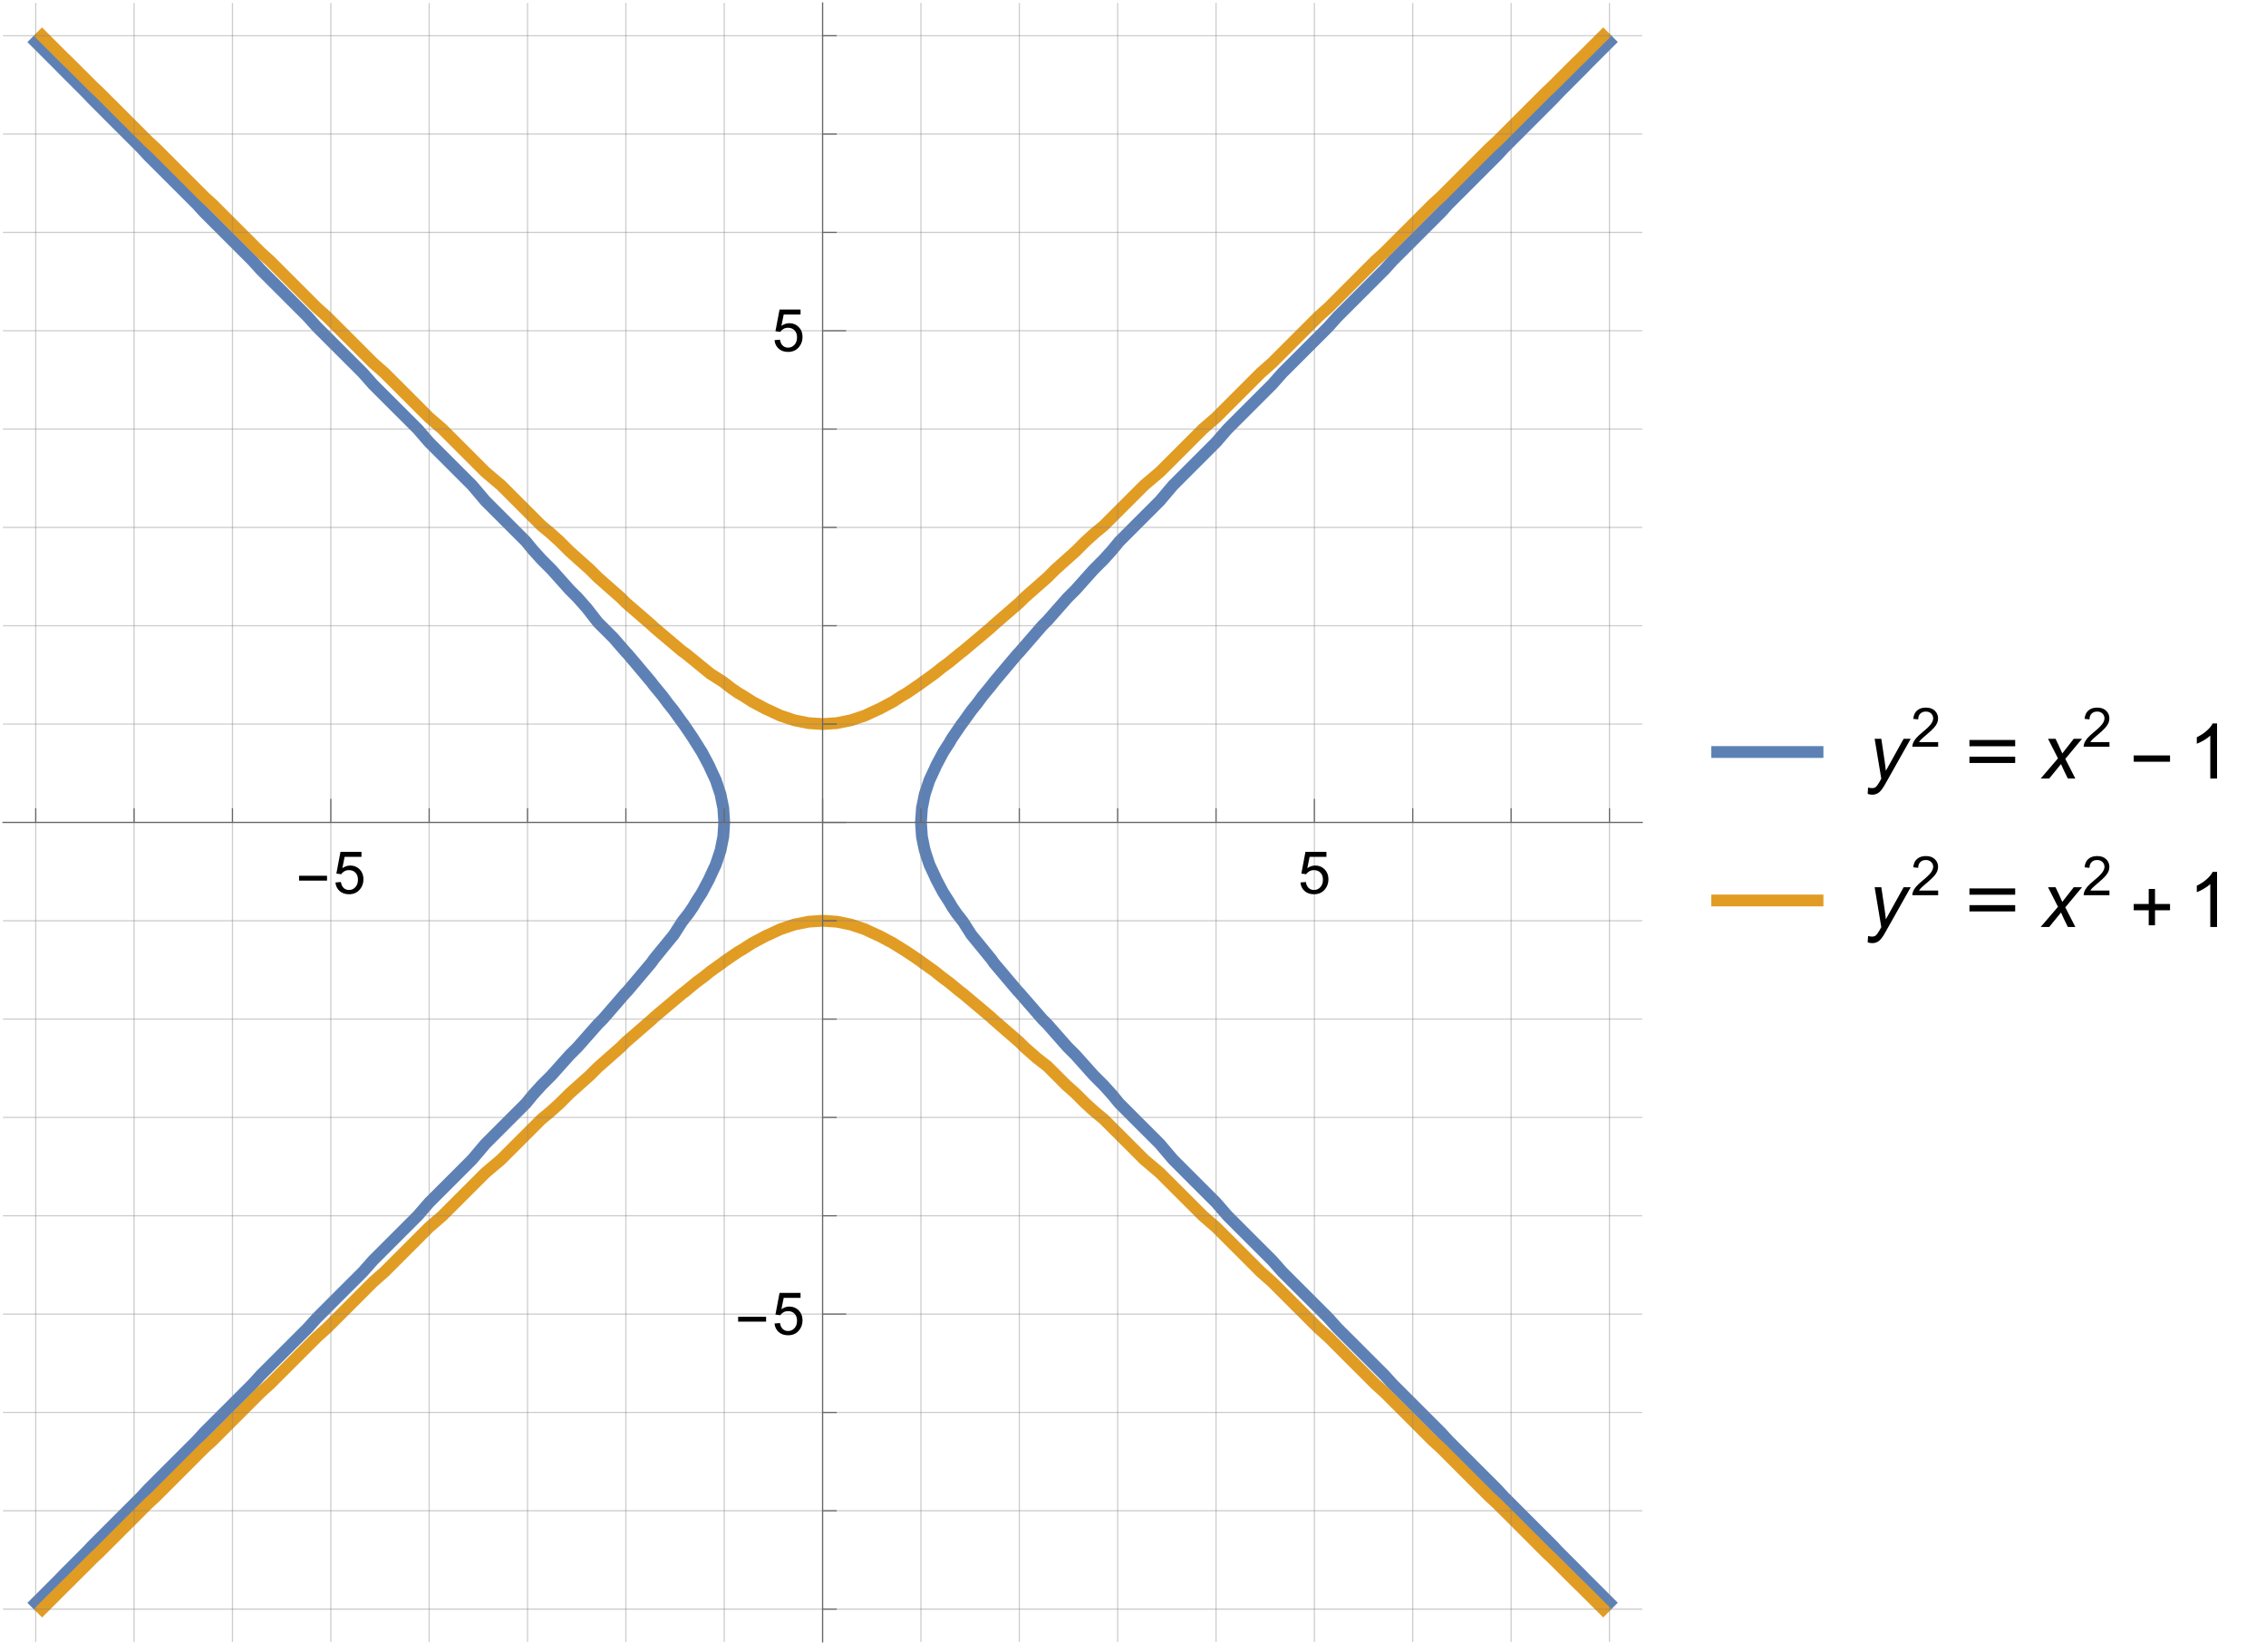 <?xml version="1.0" encoding="UTF-8"?>
<svg xmlns="http://www.w3.org/2000/svg" xmlns:xlink="http://www.w3.org/1999/xlink" width="384pt" height="280pt" viewBox="0 0 384 280" version="1.1">
<defs>
<g>
<symbol overflow="visible" id="glyph0-0">
<path style="stroke:none;" d="M 0.625 0 L 0.625 -8 L 4.375 -8 L 4.375 0 Z M 1.25 -0.625 L 3.75 -0.625 L 3.75 -7.375 L 1.25 -7.375 Z M 1.25 -0.625 "/>
</symbol>
<symbol overflow="visible" id="glyph0-1">
<path style="stroke:none;" d="M 5.289 -2.191 L 0.551 -2.191 L 0.551 -3.012 L 5.289 -3.012 Z M 5.289 -2.191 "/>
</symbol>
<symbol overflow="visible" id="glyph1-0">
<path style="stroke:none;" d="M 1.25 0 L 1.25 -6.25 L 6.25 -6.25 L 6.25 0 Z M 1.406 -0.156 L 6.094 -0.156 L 6.094 -6.094 L 1.406 -6.094 Z M 1.406 -0.156 "/>
</symbol>
<symbol overflow="visible" id="glyph1-1">
<path style="stroke:none;" d="M 0.414 -1.875 L 1.336 -1.953 C 1.406 -1.504 1.566 -1.168 1.812 -0.941 C 2.062 -0.715 2.363 -0.602 2.715 -0.602 C 3.137 -0.602 3.496 -0.762 3.789 -1.078 C 4.082 -1.398 4.227 -1.82 4.227 -2.348 C 4.227 -2.852 4.086 -3.246 3.805 -3.535 C 3.523 -3.824 3.156 -3.969 2.699 -3.969 C 2.418 -3.969 2.16 -3.906 1.934 -3.777 C 1.707 -3.648 1.527 -3.48 1.398 -3.277 L 0.57 -3.383 L 1.266 -7.062 L 4.824 -7.062 L 4.824 -6.219 L 1.969 -6.219 L 1.582 -4.297 C 2.012 -4.598 2.461 -4.746 2.934 -4.746 C 3.559 -4.746 4.086 -4.531 4.516 -4.098 C 4.945 -3.664 5.16 -3.105 5.16 -2.426 C 5.16 -1.777 4.973 -1.219 4.594 -0.746 C 4.137 -0.168 3.508 0.121 2.715 0.121 C 2.062 0.121 1.531 -0.059 1.121 -0.426 C 0.711 -0.789 0.473 -1.273 0.414 -1.875 Z M 0.414 -1.875 "/>
</symbol>
<symbol overflow="visible" id="glyph2-0">
<path style="stroke:none;" d="M 1.625 0 L 1.625 -8.125 L 8.125 -8.125 L 8.125 0 Z M 1.828 -0.203 L 7.922 -0.203 L 7.922 -7.922 L 1.828 -7.922 Z M 1.828 -0.203 "/>
</symbol>
<symbol overflow="visible" id="glyph2-1">
<path style="stroke:none;" d="M 0 2.602 L 0.07 1.523 C 0.309 1.59 0.539 1.625 0.762 1.625 C 0.996 1.625 1.184 1.57 1.328 1.465 C 1.512 1.328 1.715 1.062 1.938 0.68 L 2.305 0.02 L 1.18 -6.742 L 2.312 -6.742 L 2.82 -3.332 C 2.922 -2.66 3.008 -1.988 3.078 -1.312 L 6.094 -6.742 L 7.293 -6.742 L 2.996 0.895 C 2.582 1.641 2.215 2.133 1.891 2.375 C 1.57 2.617 1.199 2.734 0.781 2.734 C 0.516 2.734 0.254 2.691 0 2.602 Z M 0 2.602 "/>
</symbol>
<symbol overflow="visible" id="glyph2-2">
<path style="stroke:none;" d="M -0.02 0 L 2.914 -3.422 L 1.23 -6.742 L 2.5 -6.742 L 3.07 -5.543 C 3.281 -5.094 3.473 -4.664 3.645 -4.254 L 5.586 -6.742 L 6.988 -6.742 L 4.156 -3.332 L 5.859 0 L 4.59 0 L 3.918 -1.371 C 3.773 -1.664 3.609 -2.023 3.43 -2.457 L 1.422 0 Z M -0.02 0 "/>
</symbol>
<symbol overflow="visible" id="glyph3-0">
<path style="stroke:none;" d="M 1.152 0 L 1.152 -5.77 L 5.77 -5.77 L 5.77 0 Z M 1.297 -0.145 L 5.625 -0.145 L 5.625 -5.625 L 1.297 -5.625 Z M 1.297 -0.145 "/>
</symbol>
<symbol overflow="visible" id="glyph3-1">
<path style="stroke:none;" d="M 4.648 -0.781 L 4.648 0 L 0.281 0 C 0.273 -0.195 0.305 -0.383 0.375 -0.562 C 0.484 -0.859 0.664 -1.152 0.906 -1.441 C 1.152 -1.73 1.508 -2.062 1.969 -2.441 C 2.688 -3.031 3.172 -3.5 3.426 -3.844 C 3.68 -4.188 3.805 -4.512 3.805 -4.816 C 3.805 -5.141 3.688 -5.41 3.461 -5.633 C 3.23 -5.852 2.93 -5.961 2.559 -5.961 C 2.168 -5.961 1.855 -5.844 1.621 -5.609 C 1.387 -5.375 1.27 -5.051 1.266 -4.637 L 0.434 -4.723 C 0.488 -5.344 0.703 -5.82 1.078 -6.145 C 1.449 -6.473 1.949 -6.633 2.578 -6.633 C 3.211 -6.633 3.715 -6.457 4.082 -6.105 C 4.453 -5.754 4.637 -5.32 4.637 -4.801 C 4.637 -4.535 4.582 -4.277 4.477 -4.02 C 4.367 -3.766 4.188 -3.496 3.938 -3.215 C 3.688 -2.93 3.27 -2.543 2.688 -2.051 C 2.199 -1.641 1.887 -1.363 1.75 -1.219 C 1.609 -1.074 1.496 -0.926 1.406 -0.781 Z M 4.648 -0.781 "/>
</symbol>
<symbol overflow="visible" id="glyph4-0">
<path style="stroke:none;" d="M 0.812 0 L 0.812 -10.398 L 5.688 -10.398 L 5.688 0 Z M 1.625 -0.812 L 4.875 -0.812 L 4.875 -9.586 L 1.625 -9.586 Z M 1.625 -0.812 "/>
</symbol>
<symbol overflow="visible" id="glyph4-1">
<path style="stroke:none;" d="M 9.062 -5.473 L 1.309 -5.473 L 1.309 -6.539 L 9.062 -6.539 Z M 9.062 -2.641 L 1.309 -2.641 L 1.309 -3.707 L 9.062 -3.707 Z M 9.062 -2.641 "/>
</symbol>
<symbol overflow="visible" id="glyph4-2">
<path style="stroke:none;" d="M 6.875 -2.852 L 0.719 -2.852 L 0.719 -3.918 L 6.875 -3.918 Z M 6.875 -2.852 "/>
</symbol>
<symbol overflow="visible" id="glyph4-3">
<path style="stroke:none;" d="M 6.875 -2.836 L 4.328 -2.836 L 4.328 -0.293 L 3.262 -0.293 L 3.262 -2.836 L 0.719 -2.836 L 0.719 -3.902 L 3.262 -3.902 L 3.262 -6.449 L 4.328 -6.449 L 4.328 -3.902 L 6.875 -3.902 Z M 6.875 -2.836 "/>
</symbol>
<symbol overflow="visible" id="glyph5-0">
<path style="stroke:none;" d="M 1.625 0 L 1.625 -8.125 L 8.125 -8.125 L 8.125 0 Z M 1.828 -0.203 L 7.922 -0.203 L 7.922 -7.922 L 1.828 -7.922 Z M 1.828 -0.203 "/>
</symbol>
<symbol overflow="visible" id="glyph5-1">
<path style="stroke:none;" d="M 4.844 0 L 3.699 0 L 3.699 -7.281 C 3.426 -7.02 3.066 -6.758 2.617 -6.492 C 2.172 -6.23 1.77 -6.035 1.414 -5.902 L 1.414 -7.008 C 2.055 -7.309 2.613 -7.672 3.09 -8.102 C 3.57 -8.527 3.906 -8.941 4.105 -9.344 L 4.844 -9.344 Z M 4.844 0 "/>
</symbol>
</g>
<clipPath id="clip1">
  <path d="M 146 0.48 L 278.398 0.48 L 278.398 278.398 L 146 278.398 Z M 146 0.48 "/>
</clipPath>
<clipPath id="clip2">
  <path d="M 0.48 0.48 L 132 0.48 L 132 278.398 L 0.48 278.398 Z M 0.48 0.48 "/>
</clipPath>
<clipPath id="clip3">
  <path d="M 0.48 146 L 278.398 146 L 278.398 278.398 L 0.48 278.398 Z M 0.48 146 "/>
</clipPath>
<clipPath id="clip4">
  <path d="M 0.48 0.48 L 278.398 0.48 L 278.398 132 L 0.48 132 Z M 0.48 0.48 "/>
</clipPath>
<clipPath id="clip5">
  <path d="M 5 0.48 L 7 0.48 L 7 278.398 L 5 278.398 Z M 5 0.48 "/>
</clipPath>
<clipPath id="clip6">
  <path d="M 22 0.48 L 23 0.48 L 23 278.398 L 22 278.398 Z M 22 0.48 "/>
</clipPath>
<clipPath id="clip7">
  <path d="M 39 0.48 L 40 0.48 L 40 278.398 L 39 278.398 Z M 39 0.48 "/>
</clipPath>
<clipPath id="clip8">
  <path d="M 55 0.48 L 57 0.48 L 57 278.398 L 55 278.398 Z M 55 0.48 "/>
</clipPath>
<clipPath id="clip9">
  <path d="M 72 0.48 L 73 0.48 L 73 278.398 L 72 278.398 Z M 72 0.48 "/>
</clipPath>
<clipPath id="clip10">
  <path d="M 89 0.48 L 90 0.48 L 90 278.398 L 89 278.398 Z M 89 0.48 "/>
</clipPath>
<clipPath id="clip11">
  <path d="M 105 0.48 L 107 0.48 L 107 278.398 L 105 278.398 Z M 105 0.48 "/>
</clipPath>
<clipPath id="clip12">
  <path d="M 122 0.48 L 123 0.48 L 123 278.398 L 122 278.398 Z M 122 0.48 "/>
</clipPath>
<clipPath id="clip13">
  <path d="M 139 0.48 L 140 0.48 L 140 278.398 L 139 278.398 Z M 139 0.48 "/>
</clipPath>
<clipPath id="clip14">
  <path d="M 155 0.48 L 157 0.48 L 157 278.398 L 155 278.398 Z M 155 0.48 "/>
</clipPath>
<clipPath id="clip15">
  <path d="M 172 0.48 L 173 0.48 L 173 278.398 L 172 278.398 Z M 172 0.48 "/>
</clipPath>
<clipPath id="clip16">
  <path d="M 189 0.48 L 190 0.48 L 190 278.398 L 189 278.398 Z M 189 0.48 "/>
</clipPath>
<clipPath id="clip17">
  <path d="M 205 0.48 L 207 0.48 L 207 278.398 L 205 278.398 Z M 205 0.48 "/>
</clipPath>
<clipPath id="clip18">
  <path d="M 222 0.48 L 223 0.48 L 223 278.398 L 222 278.398 Z M 222 0.48 "/>
</clipPath>
<clipPath id="clip19">
  <path d="M 239 0.48 L 240 0.48 L 240 278.398 L 239 278.398 Z M 239 0.48 "/>
</clipPath>
<clipPath id="clip20">
  <path d="M 255 0.48 L 257 0.48 L 257 278.398 L 255 278.398 Z M 255 0.48 "/>
</clipPath>
<clipPath id="clip21">
  <path d="M 272 0.48 L 273 0.48 L 273 278.398 L 272 278.398 Z M 272 0.48 "/>
</clipPath>
<clipPath id="clip22">
  <path d="M 0.48 272 L 278.398 272 L 278.398 273 L 0.48 273 Z M 0.48 272 "/>
</clipPath>
<clipPath id="clip23">
  <path d="M 0.48 255 L 278.398 255 L 278.398 257 L 0.48 257 Z M 0.48 255 "/>
</clipPath>
<clipPath id="clip24">
  <path d="M 0.48 239 L 278.398 239 L 278.398 240 L 0.48 240 Z M 0.48 239 "/>
</clipPath>
<clipPath id="clip25">
  <path d="M 0.48 222 L 278.398 222 L 278.398 223 L 0.48 223 Z M 0.48 222 "/>
</clipPath>
<clipPath id="clip26">
  <path d="M 0.48 205 L 278.398 205 L 278.398 207 L 0.48 207 Z M 0.48 205 "/>
</clipPath>
<clipPath id="clip27">
  <path d="M 0.48 189 L 278.398 189 L 278.398 190 L 0.48 190 Z M 0.48 189 "/>
</clipPath>
<clipPath id="clip28">
  <path d="M 0.48 172 L 278.398 172 L 278.398 173 L 0.48 173 Z M 0.48 172 "/>
</clipPath>
<clipPath id="clip29">
  <path d="M 0.48 155 L 278.398 155 L 278.398 157 L 0.48 157 Z M 0.48 155 "/>
</clipPath>
<clipPath id="clip30">
  <path d="M 0.48 139 L 278.398 139 L 278.398 140 L 0.48 140 Z M 0.48 139 "/>
</clipPath>
<clipPath id="clip31">
  <path d="M 0.48 122 L 278.398 122 L 278.398 123 L 0.48 123 Z M 0.48 122 "/>
</clipPath>
<clipPath id="clip32">
  <path d="M 0.48 105 L 278.398 105 L 278.398 107 L 0.48 107 Z M 0.48 105 "/>
</clipPath>
<clipPath id="clip33">
  <path d="M 0.48 89 L 278.398 89 L 278.398 90 L 0.48 90 Z M 0.48 89 "/>
</clipPath>
<clipPath id="clip34">
  <path d="M 0.48 72 L 278.398 72 L 278.398 73 L 0.48 73 Z M 0.48 72 "/>
</clipPath>
<clipPath id="clip35">
  <path d="M 0.48 55 L 278.398 55 L 278.398 57 L 0.48 57 Z M 0.48 55 "/>
</clipPath>
<clipPath id="clip36">
  <path d="M 0.48 39 L 278.398 39 L 278.398 40 L 0.48 40 Z M 0.48 39 "/>
</clipPath>
<clipPath id="clip37">
  <path d="M 0.48 22 L 278.398 22 L 278.398 23 L 0.48 23 Z M 0.48 22 "/>
</clipPath>
<clipPath id="clip38">
  <path d="M 0.48 5 L 278.398 5 L 278.398 7 L 0.48 7 Z M 0.48 5 "/>
</clipPath>
<clipPath id="clip39">
  <path d="M 289.922 126 L 310 126 L 310 129 L 289.922 129 Z M 289.922 126 "/>
</clipPath>
<clipPath id="clip40">
  <path d="M 289.922 151 L 310 151 L 310 155 L 289.922 155 Z M 289.922 151 "/>
</clipPath>
</defs>
<g id="surface26">
<g clip-path="url(#clip1)" clip-rule="nonzero">
<path style="fill:none;stroke-width:2;stroke-linecap:square;stroke-linejoin:miter;stroke:rgb(36.841%,50.678%,70.98%);stroke-opacity:1;stroke-miterlimit:3.25;" d="M 272.742 271.664 L 268.523 267.441 L 267.98 266.883 L 264.32 263.219 L 263.781 262.66 L 263.219 262.051 L 259.039 257.875 L 254.863 253.695 L 254.301 253.086 L 253.695 252.426 L 249.566 248.297 L 245.438 244.172 L 244.832 243.508 L 244.172 242.781 L 240.102 238.715 L 236.035 234.645 L 235.375 233.918 L 234.645 233.109 L 226.656 225.121 L 225.93 224.312 L 225.121 223.406 L 217.312 215.598 L 216.508 214.684 L 215.598 213.652 L 211.805 209.863 L 208.016 206.07 L 207.113 205.031 L 206.07 203.828 L 202.43 200.188 L 198.793 196.547 L 197.762 195.332 L 196.547 193.895 L 193.109 190.461 L 189.676 187.023 L 188.48 185.562 L 187.023 183.953 L 185.332 182.262 L 183.883 180.641 L 182.262 178.828 L 180.93 177.5 L 179.32 175.676 L 177.5 173.609 L 176.625 172.734 L 174.82 170.652 L 172.734 168.25 L 172.461 167.973 L 170.949 166.188 L 170.406 165.543 L 168.43 163.211 L 168.246 162.941 L 167.973 162.551 L 166.129 160.293 L 164.617 158.449 L 164.07 157.59 L 163.211 156.238 L 162.094 154.805 L 161.332 153.688 L 160.832 152.82 L 160.234 151.902 L 159.852 151.305 L 159.363 150.391 L 158.746 149.223 L 158.59 148.926 L 158.547 148.824 L 158.449 148.586 L 157.496 146.543 L 157.141 145.473 L 157.02 145.113 L 156.727 144.164 L 156.598 143.633 L 156.266 141.98 L 156.23 141.781 L 156.219 141.633 L 156.066 139.398 L 156.219 137.168 L 156.227 137.02 L 156.266 136.82 L 156.598 135.168 L 156.703 134.637 L 157.141 133.328 L 157.496 132.258 L 158.449 130.215 L 158.547 129.977 L 158.59 129.875 L 158.746 129.578 L 159.363 128.41 L 159.852 127.496 L 160.234 126.898 L 160.832 125.98 L 161.332 125.113 L 162.094 123.996 L 162.418 123.527 L 162.961 122.73 L 163.211 122.414 L 164.07 121.211 L 164.684 120.352 L 165.594 119.23 L 166.129 118.504 L 166.523 117.969 L 167.973 116.215 L 168.246 115.859 L 168.449 115.59 L 170.355 113.32 L 170.406 113.258 L 170.949 112.613 L 172.461 110.828 L 172.734 110.551 L 174.82 108.148 L 176.625 106.062 L 177.5 105.191 L 179.32 103.125 L 180.93 101.301 L 182.262 99.973 L 183.883 98.16 L 185.332 96.539 L 187.023 94.848 L 188.48 93.234 L 189.676 91.777 L 193.109 88.34 L 196.547 84.906 L 197.762 83.469 L 198.793 82.254 L 202.43 78.613 L 206.07 74.973 L 207.113 73.77 L 208.016 72.727 L 211.805 68.938 L 215.598 65.148 L 216.508 64.113 L 217.312 63.203 L 225.121 55.395 L 225.93 54.488 L 226.656 53.68 L 234.645 45.691 L 235.375 44.883 L 236.035 44.152 L 240.102 40.086 L 244.172 36.02 L 244.832 35.293 L 245.438 34.629 L 249.566 30.5 L 253.695 26.375 L 254.301 25.711 L 254.863 25.105 L 259.039 20.926 L 263.219 16.746 L 263.781 16.141 L 264.32 15.582 L 267.98 11.918 L 268.523 11.359 L 269.043 10.816 L 272.742 7.117 "/>
</g>
<g clip-path="url(#clip2)" clip-rule="nonzero">
<path style="fill:none;stroke-width:2;stroke-linecap:square;stroke-linejoin:miter;stroke:rgb(36.841%,50.678%,70.98%);stroke-opacity:1;stroke-miterlimit:3.25;" d="M 6.055 7.137 L 10.277 11.359 L 10.816 11.918 L 14.48 15.582 L 15.02 16.141 L 15.582 16.746 L 19.758 20.926 L 23.938 25.105 L 24.496 25.711 L 25.105 26.375 L 29.234 30.5 L 33.363 34.629 L 33.965 35.293 L 34.629 36.02 L 38.699 40.086 L 42.766 44.152 L 43.426 44.883 L 44.152 45.691 L 48.148 49.684 L 52.145 53.68 L 52.867 54.488 L 53.68 55.395 L 57.582 59.301 L 61.488 63.203 L 62.293 64.113 L 63.203 65.148 L 66.992 68.938 L 70.785 72.727 L 71.688 73.77 L 72.727 74.973 L 80.008 82.254 L 81.039 83.469 L 82.254 84.906 L 89.125 91.777 L 90.32 93.234 L 91.777 94.848 L 93.469 96.539 L 94.918 98.16 L 96.539 99.973 L 97.871 101.301 L 99.48 103.125 L 101.301 105.469 L 103.98 108.148 L 106.062 110.551 L 106.34 110.828 L 107.852 112.613 L 108.395 113.258 L 108.445 113.32 L 110.352 115.59 L 110.555 115.859 L 110.828 116.215 L 112.277 117.969 L 112.672 118.504 L 113.207 119.23 L 114.113 120.352 L 114.73 121.211 L 115.59 122.414 L 115.84 122.73 L 116.383 123.527 L 116.703 123.996 L 116.777 124.113 L 117.453 125.113 L 117.652 125.43 L 117.969 125.941 L 118.207 126.305 L 118.566 126.898 L 118.949 127.496 L 119.434 128.41 L 120.055 129.578 L 120.207 129.875 L 120.25 129.977 L 120.352 130.215 L 121.305 132.258 L 121.66 133.328 L 121.781 133.684 L 122.098 134.637 L 122.203 135.168 L 122.535 136.82 L 122.574 137.02 L 122.582 137.168 L 122.73 139.398 L 122.582 141.633 L 122.574 141.781 L 122.535 141.98 L 122.203 143.633 L 122.098 144.164 L 121.66 145.473 L 121.305 146.543 L 121 147.191 L 120.352 148.586 L 120.25 148.824 L 120.211 148.926 L 120.055 149.223 L 118.949 151.305 L 118.566 151.902 L 117.969 152.82 L 117.469 153.688 L 116.703 154.805 L 115.59 156.238 L 114.73 157.59 L 114.18 158.449 L 112.672 160.293 L 110.828 162.551 L 110.555 162.941 L 110.367 163.211 L 108.395 165.543 L 107.852 166.188 L 106.34 167.973 L 106.062 168.25 L 103.98 170.652 L 102.176 172.734 L 101.301 173.609 L 99.48 175.676 L 97.871 177.5 L 96.539 178.828 L 94.918 180.641 L 93.469 182.262 L 91.777 183.953 L 90.32 185.562 L 89.125 187.023 L 82.254 193.895 L 81.039 195.332 L 80.008 196.547 L 72.727 203.828 L 71.688 205.031 L 70.785 206.07 L 63.203 213.652 L 62.293 214.684 L 61.488 215.598 L 57.582 219.5 L 53.68 223.406 L 52.867 224.312 L 52.145 225.121 L 48.148 229.117 L 44.152 233.109 L 43.426 233.918 L 42.766 234.645 L 38.699 238.715 L 34.629 242.781 L 33.965 243.508 L 33.363 244.172 L 29.234 248.297 L 25.105 252.426 L 24.496 253.086 L 23.938 253.695 L 15.582 262.051 L 15.02 262.66 L 14.48 263.219 L 10.816 266.883 L 10.277 267.441 L 9.758 267.98 L 6.055 271.684 "/>
</g>
<g clip-path="url(#clip3)" clip-rule="nonzero">
<path style="fill:none;stroke-width:2;stroke-linecap:square;stroke-linejoin:miter;stroke:rgb(88.072%,61.105%,14.205%);stroke-opacity:1;stroke-miterlimit:3.25;" d="M 7.137 272.742 L 11.359 268.523 L 11.918 267.98 L 15.582 264.32 L 16.141 263.781 L 16.746 263.219 L 20.926 259.039 L 25.105 254.863 L 25.711 254.301 L 26.375 253.695 L 30.5 249.566 L 34.629 245.438 L 35.293 244.832 L 36.02 244.172 L 40.086 240.102 L 44.152 236.035 L 44.883 235.375 L 45.691 234.645 L 53.68 226.656 L 54.488 225.93 L 55.395 225.121 L 63.203 217.312 L 64.113 216.508 L 65.148 215.598 L 68.938 211.805 L 72.727 208.016 L 73.77 207.113 L 74.973 206.07 L 78.613 202.43 L 82.254 198.793 L 83.469 197.762 L 84.906 196.547 L 88.34 193.109 L 91.777 189.676 L 93.234 188.48 L 94.848 187.023 L 96.539 185.332 L 98.16 183.883 L 99.973 182.262 L 101.301 180.93 L 103.125 179.32 L 105.191 177.5 L 106.062 176.625 L 108.148 174.82 L 110.551 172.734 L 110.828 172.461 L 112.613 170.949 L 113.258 170.406 L 113.32 170.355 L 115.59 168.449 L 115.859 168.246 L 116.215 167.973 L 117.969 166.523 L 118.504 166.129 L 119.23 165.594 L 120.352 164.684 L 121.211 164.07 L 122.414 163.211 L 122.73 162.961 L 123.527 162.418 L 123.996 162.094 L 125.113 161.332 L 125.98 160.832 L 126.898 160.234 L 127.496 159.852 L 128.41 159.363 L 129.578 158.746 L 129.875 158.59 L 129.977 158.547 L 130.215 158.449 L 132.258 157.496 L 133.328 157.141 L 133.684 157.02 L 134.637 156.703 L 135.168 156.598 L 136.82 156.266 L 137.02 156.227 L 137.168 156.219 L 139.398 156.066 L 141.633 156.219 L 141.781 156.227 L 141.98 156.266 L 143.633 156.598 L 144.164 156.703 L 145.473 157.141 L 146.543 157.496 L 147.191 157.801 L 148.586 158.449 L 148.824 158.547 L 148.926 158.59 L 149.223 158.746 L 151.305 159.852 L 151.902 160.234 L 152.496 160.594 L 152.859 160.832 L 153.371 161.148 L 153.688 161.344 L 154.688 162.02 L 154.805 162.094 L 155.273 162.418 L 156.066 162.961 L 156.387 163.211 L 157.59 164.07 L 158.449 164.684 L 159.57 165.594 L 160.293 166.129 L 160.832 166.523 L 162.586 167.973 L 162.941 168.246 L 163.211 168.449 L 165.48 170.355 L 165.543 170.406 L 166.188 170.949 L 167.973 172.461 L 168.25 172.734 L 170.652 174.82 L 172.734 176.625 L 173.609 177.5 L 175.676 179.32 L 177.5 180.738 L 180.641 183.883 L 182.262 185.332 L 183.953 187.023 L 185.562 188.48 L 187.023 189.676 L 190.461 193.109 L 193.895 196.547 L 195.332 197.762 L 196.547 198.793 L 200.188 202.43 L 203.828 206.07 L 205.031 207.113 L 206.07 208.016 L 209.863 211.805 L 213.652 215.598 L 214.684 216.508 L 215.598 217.312 L 223.406 225.121 L 224.312 225.93 L 225.121 226.656 L 233.109 234.645 L 233.918 235.375 L 234.645 236.035 L 238.715 240.102 L 242.781 244.172 L 243.508 244.832 L 244.172 245.438 L 248.297 249.566 L 252.426 253.695 L 253.086 254.301 L 253.695 254.863 L 257.875 259.039 L 262.051 263.219 L 262.66 263.781 L 263.219 264.32 L 266.883 267.98 L 267.441 268.523 L 267.98 269.043 L 271.684 272.742 "/>
</g>
<g clip-path="url(#clip4)" clip-rule="nonzero">
<path style="fill:none;stroke-width:2;stroke-linecap:square;stroke-linejoin:miter;stroke:rgb(88.072%,61.105%,14.205%);stroke-opacity:1;stroke-miterlimit:3.25;" d="M 271.684 6.055 L 267.98 9.758 L 267.441 10.277 L 266.883 10.816 L 263.219 14.48 L 262.66 15.02 L 262.051 15.582 L 253.695 23.938 L 253.086 24.496 L 252.426 25.105 L 248.297 29.234 L 244.172 33.363 L 243.508 33.965 L 242.781 34.629 L 238.715 38.699 L 234.645 42.766 L 233.918 43.426 L 233.109 44.152 L 229.117 48.148 L 225.121 52.145 L 224.312 52.867 L 223.406 53.68 L 219.5 57.582 L 215.598 61.488 L 214.684 62.293 L 213.652 63.203 L 206.07 70.785 L 205.031 71.688 L 203.828 72.727 L 196.547 80.008 L 195.332 81.039 L 193.895 82.254 L 187.023 89.125 L 185.562 90.32 L 183.953 91.777 L 182.262 93.469 L 180.641 94.918 L 178.828 96.539 L 177.5 97.871 L 175.676 99.48 L 173.609 101.301 L 172.734 102.176 L 170.652 103.98 L 168.25 106.062 L 167.973 106.34 L 166.188 107.852 L 165.543 108.395 L 165.48 108.445 L 163.211 110.352 L 162.941 110.555 L 162.586 110.828 L 160.832 112.277 L 160.293 112.672 L 159.57 113.207 L 158.449 114.113 L 157.59 114.73 L 157.258 114.98 L 156.395 115.59 L 156.207 115.73 L 156.066 115.832 L 155.273 116.383 L 154.805 116.703 L 153.688 117.469 L 153.371 117.652 L 152.82 117.969 L 151.902 118.566 L 151.305 118.949 L 150.391 119.434 L 149.223 120.055 L 148.926 120.211 L 148.824 120.25 L 148.586 120.352 L 146.543 121.305 L 145.473 121.66 L 144.164 122.098 L 143.633 122.203 L 141.98 122.535 L 141.781 122.574 L 141.633 122.582 L 139.398 122.73 L 137.168 122.582 L 137.02 122.574 L 136.82 122.535 L 135.168 122.203 L 134.637 122.098 L 133.328 121.66 L 132.258 121.305 L 130.215 120.352 L 129.977 120.25 L 129.875 120.211 L 129.578 120.055 L 128.41 119.434 L 127.496 118.949 L 126.898 118.566 L 125.98 117.969 L 125.113 117.469 L 123.996 116.703 L 122.562 115.59 L 121.211 114.73 L 120.352 114.18 L 118.504 112.672 L 116.25 110.828 L 115.859 110.555 L 115.59 110.367 L 113.258 108.395 L 112.613 107.852 L 110.828 106.34 L 110.551 106.062 L 108.148 103.98 L 106.062 102.176 L 105.191 101.301 L 103.125 99.48 L 101.301 97.871 L 99.973 96.539 L 98.16 94.918 L 96.539 93.469 L 94.848 91.777 L 93.234 90.32 L 91.777 89.125 L 84.906 82.254 L 83.469 81.039 L 82.254 80.008 L 74.973 72.727 L 73.77 71.688 L 72.727 70.785 L 68.938 66.992 L 65.148 63.203 L 64.113 62.293 L 63.203 61.488 L 59.301 57.582 L 55.395 53.68 L 54.488 52.867 L 53.68 52.145 L 49.684 48.148 L 45.691 44.152 L 44.883 43.426 L 44.152 42.766 L 40.086 38.699 L 36.02 34.629 L 35.293 33.965 L 34.629 33.363 L 30.5 29.234 L 26.375 25.105 L 25.711 24.496 L 25.105 23.938 L 20.926 19.758 L 16.746 15.582 L 16.141 15.02 L 15.582 14.48 L 11.918 10.816 L 11.359 10.277 L 10.816 9.758 L 7.117 6.055 "/>
</g>
<g clip-path="url(#clip5)" clip-rule="nonzero">
<path style="fill:none;stroke-width:0.2;stroke-linecap:butt;stroke-linejoin:miter;stroke:rgb(50.001%,50.001%,50.001%);stroke-opacity:0.4;stroke-miterlimit:3.25;" d="M 6.055 278.301 L 6.055 0.5 "/>
</g>
<g clip-path="url(#clip6)" clip-rule="nonzero">
<path style="fill:none;stroke-width:0.2;stroke-linecap:butt;stroke-linejoin:miter;stroke:rgb(50.001%,50.001%,50.001%);stroke-opacity:0.4;stroke-miterlimit:3.25;" d="M 22.723 278.301 L 22.723 0.5 "/>
</g>
<g clip-path="url(#clip7)" clip-rule="nonzero">
<path style="fill:none;stroke-width:0.2;stroke-linecap:butt;stroke-linejoin:miter;stroke:rgb(50.001%,50.001%,50.001%);stroke-opacity:0.4;stroke-miterlimit:3.25;" d="M 39.391 278.301 L 39.391 0.5 "/>
</g>
<g clip-path="url(#clip8)" clip-rule="nonzero">
<path style="fill:none;stroke-width:0.2;stroke-linecap:butt;stroke-linejoin:miter;stroke:rgb(50.001%,50.001%,50.001%);stroke-opacity:0.4;stroke-miterlimit:3.25;" d="M 56.059 278.301 L 56.059 0.5 "/>
</g>
<g clip-path="url(#clip9)" clip-rule="nonzero">
<path style="fill:none;stroke-width:0.2;stroke-linecap:butt;stroke-linejoin:miter;stroke:rgb(50.001%,50.001%,50.001%);stroke-opacity:0.4;stroke-miterlimit:3.25;" d="M 72.727 278.301 L 72.727 0.5 "/>
</g>
<g clip-path="url(#clip10)" clip-rule="nonzero">
<path style="fill:none;stroke-width:0.2;stroke-linecap:butt;stroke-linejoin:miter;stroke:rgb(50.001%,50.001%,50.001%);stroke-opacity:0.4;stroke-miterlimit:3.25;" d="M 89.395 278.301 L 89.395 0.5 "/>
</g>
<g clip-path="url(#clip11)" clip-rule="nonzero">
<path style="fill:none;stroke-width:0.2;stroke-linecap:butt;stroke-linejoin:miter;stroke:rgb(50.001%,50.001%,50.001%);stroke-opacity:0.4;stroke-miterlimit:3.25;" d="M 106.062 278.301 L 106.062 0.5 "/>
</g>
<g clip-path="url(#clip12)" clip-rule="nonzero">
<path style="fill:none;stroke-width:0.2;stroke-linecap:butt;stroke-linejoin:miter;stroke:rgb(50.001%,50.001%,50.001%);stroke-opacity:0.4;stroke-miterlimit:3.25;" d="M 122.73 278.301 L 122.73 0.5 "/>
</g>
<g clip-path="url(#clip13)" clip-rule="nonzero">
<path style="fill:none;stroke-width:0.2;stroke-linecap:butt;stroke-linejoin:miter;stroke:rgb(50.001%,50.001%,50.001%);stroke-opacity:0.4;stroke-miterlimit:3.25;" d="M 139.398 278.301 L 139.398 0.5 "/>
</g>
<g clip-path="url(#clip14)" clip-rule="nonzero">
<path style="fill:none;stroke-width:0.2;stroke-linecap:butt;stroke-linejoin:miter;stroke:rgb(50.001%,50.001%,50.001%);stroke-opacity:0.4;stroke-miterlimit:3.25;" d="M 156.066 278.301 L 156.066 0.5 "/>
</g>
<g clip-path="url(#clip15)" clip-rule="nonzero">
<path style="fill:none;stroke-width:0.2;stroke-linecap:butt;stroke-linejoin:miter;stroke:rgb(50.001%,50.001%,50.001%);stroke-opacity:0.4;stroke-miterlimit:3.25;" d="M 172.734 278.301 L 172.734 0.5 "/>
</g>
<g clip-path="url(#clip16)" clip-rule="nonzero">
<path style="fill:none;stroke-width:0.2;stroke-linecap:butt;stroke-linejoin:miter;stroke:rgb(50.001%,50.001%,50.001%);stroke-opacity:0.4;stroke-miterlimit:3.25;" d="M 189.402 278.301 L 189.402 0.5 "/>
</g>
<g clip-path="url(#clip17)" clip-rule="nonzero">
<path style="fill:none;stroke-width:0.2;stroke-linecap:butt;stroke-linejoin:miter;stroke:rgb(50.001%,50.001%,50.001%);stroke-opacity:0.4;stroke-miterlimit:3.25;" d="M 206.07 278.301 L 206.07 0.5 "/>
</g>
<g clip-path="url(#clip18)" clip-rule="nonzero">
<path style="fill:none;stroke-width:0.2;stroke-linecap:butt;stroke-linejoin:miter;stroke:rgb(50.001%,50.001%,50.001%);stroke-opacity:0.4;stroke-miterlimit:3.25;" d="M 222.738 278.301 L 222.738 0.5 "/>
</g>
<g clip-path="url(#clip19)" clip-rule="nonzero">
<path style="fill:none;stroke-width:0.2;stroke-linecap:butt;stroke-linejoin:miter;stroke:rgb(50.001%,50.001%,50.001%);stroke-opacity:0.4;stroke-miterlimit:3.25;" d="M 239.406 278.301 L 239.406 0.5 "/>
</g>
<g clip-path="url(#clip20)" clip-rule="nonzero">
<path style="fill:none;stroke-width:0.2;stroke-linecap:butt;stroke-linejoin:miter;stroke:rgb(50.001%,50.001%,50.001%);stroke-opacity:0.4;stroke-miterlimit:3.25;" d="M 256.074 278.301 L 256.074 0.5 "/>
</g>
<g clip-path="url(#clip21)" clip-rule="nonzero">
<path style="fill:none;stroke-width:0.2;stroke-linecap:butt;stroke-linejoin:miter;stroke:rgb(50.001%,50.001%,50.001%);stroke-opacity:0.4;stroke-miterlimit:3.25;" d="M 272.742 278.301 L 272.742 0.5 "/>
</g>
<g clip-path="url(#clip22)" clip-rule="nonzero">
<path style="fill:none;stroke-width:0.2;stroke-linecap:butt;stroke-linejoin:miter;stroke:rgb(50.001%,50.001%,50.001%);stroke-opacity:0.4;stroke-miterlimit:3.25;" d="M 0.5 272.742 L 278.301 272.742 "/>
</g>
<g clip-path="url(#clip23)" clip-rule="nonzero">
<path style="fill:none;stroke-width:0.2;stroke-linecap:butt;stroke-linejoin:miter;stroke:rgb(50.001%,50.001%,50.001%);stroke-opacity:0.4;stroke-miterlimit:3.25;" d="M 0.5 256.074 L 278.301 256.074 "/>
</g>
<g clip-path="url(#clip24)" clip-rule="nonzero">
<path style="fill:none;stroke-width:0.2;stroke-linecap:butt;stroke-linejoin:miter;stroke:rgb(50.001%,50.001%,50.001%);stroke-opacity:0.4;stroke-miterlimit:3.25;" d="M 0.5 239.406 L 278.301 239.406 "/>
</g>
<g clip-path="url(#clip25)" clip-rule="nonzero">
<path style="fill:none;stroke-width:0.2;stroke-linecap:butt;stroke-linejoin:miter;stroke:rgb(50.001%,50.001%,50.001%);stroke-opacity:0.4;stroke-miterlimit:3.25;" d="M 0.5 222.738 L 278.301 222.738 "/>
</g>
<g clip-path="url(#clip26)" clip-rule="nonzero">
<path style="fill:none;stroke-width:0.2;stroke-linecap:butt;stroke-linejoin:miter;stroke:rgb(50.001%,50.001%,50.001%);stroke-opacity:0.4;stroke-miterlimit:3.25;" d="M 0.5 206.07 L 278.301 206.07 "/>
</g>
<g clip-path="url(#clip27)" clip-rule="nonzero">
<path style="fill:none;stroke-width:0.2;stroke-linecap:butt;stroke-linejoin:miter;stroke:rgb(50.001%,50.001%,50.001%);stroke-opacity:0.4;stroke-miterlimit:3.25;" d="M 0.5 189.402 L 278.301 189.402 "/>
</g>
<g clip-path="url(#clip28)" clip-rule="nonzero">
<path style="fill:none;stroke-width:0.2;stroke-linecap:butt;stroke-linejoin:miter;stroke:rgb(50.001%,50.001%,50.001%);stroke-opacity:0.4;stroke-miterlimit:3.25;" d="M 0.5 172.734 L 278.301 172.734 "/>
</g>
<g clip-path="url(#clip29)" clip-rule="nonzero">
<path style="fill:none;stroke-width:0.2;stroke-linecap:butt;stroke-linejoin:miter;stroke:rgb(50.001%,50.001%,50.001%);stroke-opacity:0.4;stroke-miterlimit:3.25;" d="M 0.5 156.066 L 278.301 156.066 "/>
</g>
<g clip-path="url(#clip30)" clip-rule="nonzero">
<path style="fill:none;stroke-width:0.2;stroke-linecap:butt;stroke-linejoin:miter;stroke:rgb(50.001%,50.001%,50.001%);stroke-opacity:0.4;stroke-miterlimit:3.25;" d="M 0.5 139.398 L 278.301 139.398 "/>
</g>
<g clip-path="url(#clip31)" clip-rule="nonzero">
<path style="fill:none;stroke-width:0.2;stroke-linecap:butt;stroke-linejoin:miter;stroke:rgb(50.001%,50.001%,50.001%);stroke-opacity:0.4;stroke-miterlimit:3.25;" d="M 0.5 122.73 L 278.301 122.73 "/>
</g>
<g clip-path="url(#clip32)" clip-rule="nonzero">
<path style="fill:none;stroke-width:0.2;stroke-linecap:butt;stroke-linejoin:miter;stroke:rgb(50.001%,50.001%,50.001%);stroke-opacity:0.4;stroke-miterlimit:3.25;" d="M 0.5 106.062 L 278.301 106.062 "/>
</g>
<g clip-path="url(#clip33)" clip-rule="nonzero">
<path style="fill:none;stroke-width:0.2;stroke-linecap:butt;stroke-linejoin:miter;stroke:rgb(50.001%,50.001%,50.001%);stroke-opacity:0.4;stroke-miterlimit:3.25;" d="M 0.5 89.395 L 278.301 89.395 "/>
</g>
<g clip-path="url(#clip34)" clip-rule="nonzero">
<path style="fill:none;stroke-width:0.2;stroke-linecap:butt;stroke-linejoin:miter;stroke:rgb(50.001%,50.001%,50.001%);stroke-opacity:0.4;stroke-miterlimit:3.25;" d="M 0.5 72.727 L 278.301 72.727 "/>
</g>
<g clip-path="url(#clip35)" clip-rule="nonzero">
<path style="fill:none;stroke-width:0.2;stroke-linecap:butt;stroke-linejoin:miter;stroke:rgb(50.001%,50.001%,50.001%);stroke-opacity:0.4;stroke-miterlimit:3.25;" d="M 0.5 56.059 L 278.301 56.059 "/>
</g>
<g clip-path="url(#clip36)" clip-rule="nonzero">
<path style="fill:none;stroke-width:0.2;stroke-linecap:butt;stroke-linejoin:miter;stroke:rgb(50.001%,50.001%,50.001%);stroke-opacity:0.4;stroke-miterlimit:3.25;" d="M 0.5 39.391 L 278.301 39.391 "/>
</g>
<g clip-path="url(#clip37)" clip-rule="nonzero">
<path style="fill:none;stroke-width:0.2;stroke-linecap:butt;stroke-linejoin:miter;stroke:rgb(50.001%,50.001%,50.001%);stroke-opacity:0.4;stroke-miterlimit:3.25;" d="M 0.5 22.723 L 278.301 22.723 "/>
</g>
<g clip-path="url(#clip38)" clip-rule="nonzero">
<path style="fill:none;stroke-width:0.2;stroke-linecap:butt;stroke-linejoin:miter;stroke:rgb(50.001%,50.001%,50.001%);stroke-opacity:0.4;stroke-miterlimit:3.25;" d="M 0.5 6.055 L 278.301 6.055 "/>
</g>
<path style="fill:none;stroke-width:0.2;stroke-linecap:butt;stroke-linejoin:miter;stroke:rgb(40%,40%,40%);stroke-opacity:1;stroke-miterlimit:3.25;" d="M 6.055 139.398 L 6.055 137 "/>
<path style="fill:none;stroke-width:0.2;stroke-linecap:butt;stroke-linejoin:miter;stroke:rgb(40%,40%,40%);stroke-opacity:1;stroke-miterlimit:3.25;" d="M 22.723 139.398 L 22.723 137 "/>
<path style="fill:none;stroke-width:0.2;stroke-linecap:butt;stroke-linejoin:miter;stroke:rgb(40%,40%,40%);stroke-opacity:1;stroke-miterlimit:3.25;" d="M 39.391 139.398 L 39.391 137 "/>
<path style="fill:none;stroke-width:0.2;stroke-linecap:butt;stroke-linejoin:miter;stroke:rgb(40%,40%,40%);stroke-opacity:1;stroke-miterlimit:3.25;" d="M 56.059 139.398 L 56.059 135.398 "/>
<g style="fill:rgb(0%,0%,0%);fill-opacity:1;">
  <use xlink:href="#glyph0-1" x="50.128" y="151.453"/>
</g>
<g style="fill:rgb(0%,0%,0%);fill-opacity:1;">
  <use xlink:href="#glyph1-1" x="56.431" y="151.453"/>
</g>
<path style="fill:none;stroke-width:0.2;stroke-linecap:butt;stroke-linejoin:miter;stroke:rgb(40%,40%,40%);stroke-opacity:1;stroke-miterlimit:3.25;" d="M 72.727 139.398 L 72.727 137 "/>
<path style="fill:none;stroke-width:0.2;stroke-linecap:butt;stroke-linejoin:miter;stroke:rgb(40%,40%,40%);stroke-opacity:1;stroke-miterlimit:3.25;" d="M 89.395 139.398 L 89.395 137 "/>
<path style="fill:none;stroke-width:0.2;stroke-linecap:butt;stroke-linejoin:miter;stroke:rgb(40%,40%,40%);stroke-opacity:1;stroke-miterlimit:3.25;" d="M 106.062 139.398 L 106.062 137 "/>
<path style="fill:none;stroke-width:0.2;stroke-linecap:butt;stroke-linejoin:miter;stroke:rgb(40%,40%,40%);stroke-opacity:1;stroke-miterlimit:3.25;" d="M 122.73 139.398 L 122.73 137 "/>
<path style="fill:none;stroke-width:0.2;stroke-linecap:butt;stroke-linejoin:miter;stroke:rgb(40%,40%,40%);stroke-opacity:1;stroke-miterlimit:3.25;" d="M 139.398 139.398 L 139.398 135.398 "/>
<path style="fill:none;stroke-width:0.2;stroke-linecap:butt;stroke-linejoin:miter;stroke:rgb(40%,40%,40%);stroke-opacity:1;stroke-miterlimit:3.25;" d="M 156.066 139.398 L 156.066 137 "/>
<path style="fill:none;stroke-width:0.2;stroke-linecap:butt;stroke-linejoin:miter;stroke:rgb(40%,40%,40%);stroke-opacity:1;stroke-miterlimit:3.25;" d="M 172.734 139.398 L 172.734 137 "/>
<path style="fill:none;stroke-width:0.2;stroke-linecap:butt;stroke-linejoin:miter;stroke:rgb(40%,40%,40%);stroke-opacity:1;stroke-miterlimit:3.25;" d="M 189.402 139.398 L 189.402 137 "/>
<path style="fill:none;stroke-width:0.2;stroke-linecap:butt;stroke-linejoin:miter;stroke:rgb(40%,40%,40%);stroke-opacity:1;stroke-miterlimit:3.25;" d="M 206.07 139.398 L 206.07 137 "/>
<path style="fill:none;stroke-width:0.2;stroke-linecap:butt;stroke-linejoin:miter;stroke:rgb(40%,40%,40%);stroke-opacity:1;stroke-miterlimit:3.25;" d="M 222.738 139.398 L 222.738 135.398 "/>
<g style="fill:rgb(0%,0%,0%);fill-opacity:1;">
  <use xlink:href="#glyph1-1" x="219.959" y="151.453"/>
</g>
<path style="fill:none;stroke-width:0.2;stroke-linecap:butt;stroke-linejoin:miter;stroke:rgb(40%,40%,40%);stroke-opacity:1;stroke-miterlimit:3.25;" d="M 239.406 139.398 L 239.406 137 "/>
<path style="fill:none;stroke-width:0.2;stroke-linecap:butt;stroke-linejoin:miter;stroke:rgb(40%,40%,40%);stroke-opacity:1;stroke-miterlimit:3.25;" d="M 256.074 139.398 L 256.074 137 "/>
<path style="fill:none;stroke-width:0.2;stroke-linecap:butt;stroke-linejoin:miter;stroke:rgb(40%,40%,40%);stroke-opacity:1;stroke-miterlimit:3.25;" d="M 272.742 139.398 L 272.742 137 "/>
<path style="fill:none;stroke-width:0.2;stroke-linecap:square;stroke-linejoin:miter;stroke:rgb(40%,40%,40%);stroke-opacity:1;stroke-miterlimit:3.25;" d="M 0.5 139.398 L 278.301 139.398 "/>
<path style="fill:none;stroke-width:0.2;stroke-linecap:butt;stroke-linejoin:miter;stroke:rgb(40%,40%,40%);stroke-opacity:1;stroke-miterlimit:3.25;" d="M 139.398 272.742 L 141.801 272.742 "/>
<path style="fill:none;stroke-width:0.2;stroke-linecap:butt;stroke-linejoin:miter;stroke:rgb(40%,40%,40%);stroke-opacity:1;stroke-miterlimit:3.25;" d="M 139.398 256.074 L 141.801 256.074 "/>
<path style="fill:none;stroke-width:0.2;stroke-linecap:butt;stroke-linejoin:miter;stroke:rgb(40%,40%,40%);stroke-opacity:1;stroke-miterlimit:3.25;" d="M 139.398 239.406 L 141.801 239.406 "/>
<path style="fill:none;stroke-width:0.2;stroke-linecap:butt;stroke-linejoin:miter;stroke:rgb(40%,40%,40%);stroke-opacity:1;stroke-miterlimit:3.25;" d="M 139.398 222.738 L 143.398 222.738 "/>
<g style="fill:rgb(0%,0%,0%);fill-opacity:1;">
  <use xlink:href="#glyph0-1" x="124.536" y="226.207"/>
</g>
<g style="fill:rgb(0%,0%,0%);fill-opacity:1;">
  <use xlink:href="#glyph1-1" x="130.838" y="226.207"/>
</g>
<path style="fill:none;stroke-width:0.2;stroke-linecap:butt;stroke-linejoin:miter;stroke:rgb(40%,40%,40%);stroke-opacity:1;stroke-miterlimit:3.25;" d="M 139.398 206.07 L 141.801 206.07 "/>
<path style="fill:none;stroke-width:0.2;stroke-linecap:butt;stroke-linejoin:miter;stroke:rgb(40%,40%,40%);stroke-opacity:1;stroke-miterlimit:3.25;" d="M 139.398 189.402 L 141.801 189.402 "/>
<path style="fill:none;stroke-width:0.2;stroke-linecap:butt;stroke-linejoin:miter;stroke:rgb(40%,40%,40%);stroke-opacity:1;stroke-miterlimit:3.25;" d="M 139.398 172.734 L 141.801 172.734 "/>
<path style="fill:none;stroke-width:0.2;stroke-linecap:butt;stroke-linejoin:miter;stroke:rgb(40%,40%,40%);stroke-opacity:1;stroke-miterlimit:3.25;" d="M 139.398 156.066 L 141.801 156.066 "/>
<path style="fill:none;stroke-width:0.2;stroke-linecap:butt;stroke-linejoin:miter;stroke:rgb(40%,40%,40%);stroke-opacity:1;stroke-miterlimit:3.25;" d="M 139.398 139.398 L 143.398 139.398 "/>
<path style="fill:none;stroke-width:0.2;stroke-linecap:butt;stroke-linejoin:miter;stroke:rgb(40%,40%,40%);stroke-opacity:1;stroke-miterlimit:3.25;" d="M 139.398 122.73 L 141.801 122.73 "/>
<path style="fill:none;stroke-width:0.2;stroke-linecap:butt;stroke-linejoin:miter;stroke:rgb(40%,40%,40%);stroke-opacity:1;stroke-miterlimit:3.25;" d="M 139.398 106.062 L 141.801 106.062 "/>
<path style="fill:none;stroke-width:0.2;stroke-linecap:butt;stroke-linejoin:miter;stroke:rgb(40%,40%,40%);stroke-opacity:1;stroke-miterlimit:3.25;" d="M 139.398 89.395 L 141.801 89.395 "/>
<path style="fill:none;stroke-width:0.2;stroke-linecap:butt;stroke-linejoin:miter;stroke:rgb(40%,40%,40%);stroke-opacity:1;stroke-miterlimit:3.25;" d="M 139.398 72.727 L 141.801 72.727 "/>
<path style="fill:none;stroke-width:0.2;stroke-linecap:butt;stroke-linejoin:miter;stroke:rgb(40%,40%,40%);stroke-opacity:1;stroke-miterlimit:3.25;" d="M 139.398 56.059 L 143.398 56.059 "/>
<g style="fill:rgb(0%,0%,0%);fill-opacity:1;">
  <use xlink:href="#glyph1-1" x="130.838" y="59.527"/>
</g>
<path style="fill:none;stroke-width:0.2;stroke-linecap:butt;stroke-linejoin:miter;stroke:rgb(40%,40%,40%);stroke-opacity:1;stroke-miterlimit:3.25;" d="M 139.398 39.391 L 141.801 39.391 "/>
<path style="fill:none;stroke-width:0.2;stroke-linecap:butt;stroke-linejoin:miter;stroke:rgb(40%,40%,40%);stroke-opacity:1;stroke-miterlimit:3.25;" d="M 139.398 22.723 L 141.801 22.723 "/>
<path style="fill:none;stroke-width:0.2;stroke-linecap:butt;stroke-linejoin:miter;stroke:rgb(40%,40%,40%);stroke-opacity:1;stroke-miterlimit:3.25;" d="M 139.398 6.055 L 141.801 6.055 "/>
<path style="fill:none;stroke-width:0.2;stroke-linecap:square;stroke-linejoin:miter;stroke:rgb(40%,40%,40%);stroke-opacity:1;stroke-miterlimit:3.25;" d="M 139.398 278.301 L 139.398 0.5 "/>
<g clip-path="url(#clip39)" clip-rule="nonzero">
<path style="fill:none;stroke-width:2;stroke-linecap:square;stroke-linejoin:miter;stroke:rgb(36.841%,50.678%,70.98%);stroke-opacity:1;stroke-miterlimit:3.25;" d="M 291 127.465 L 308 127.465 "/>
</g>
<g style="fill:rgb(0%,0%,0%);fill-opacity:1;">
  <use xlink:href="#glyph2-1" x="316.5" y="131.964"/>
</g>
<g style="fill:rgb(0%,0%,0%);fill-opacity:1;">
  <use xlink:href="#glyph3-1" x="323.793" y="126.571"/>
</g>
<g style="fill:rgb(0%,0%,0%);fill-opacity:1;">
  <use xlink:href="#glyph4-1" x="332.435" y="131.964"/>
</g>
<g style="fill:rgb(0%,0%,0%);fill-opacity:1;">
  <use xlink:href="#glyph2-2" x="345.834" y="131.964"/>
</g>
<g style="fill:rgb(0%,0%,0%);fill-opacity:1;">
  <use xlink:href="#glyph3-1" x="352.823" y="126.571"/>
</g>
<g style="fill:rgb(0%,0%,0%);fill-opacity:1;">
  <use xlink:href="#glyph4-2" x="360.863" y="131.964"/>
</g>
<g style="fill:rgb(0%,0%,0%);fill-opacity:1;">
  <use xlink:href="#glyph5-1" x="370.861" y="131.964"/>
</g>
<g clip-path="url(#clip40)" clip-rule="nonzero">
<path style="fill:none;stroke-width:2;stroke-linecap:square;stroke-linejoin:miter;stroke:rgb(88.072%,61.105%,14.205%);stroke-opacity:1;stroke-miterlimit:3.25;" d="M 291 152.629 L 308 152.629 "/>
</g>
<g style="fill:rgb(0%,0%,0%);fill-opacity:1;">
  <use xlink:href="#glyph2-1" x="316.5" y="157.127"/>
</g>
<g style="fill:rgb(0%,0%,0%);fill-opacity:1;">
  <use xlink:href="#glyph3-1" x="323.793" y="151.734"/>
</g>
<g style="fill:rgb(0%,0%,0%);fill-opacity:1;">
  <use xlink:href="#glyph4-1" x="332.435" y="157.127"/>
</g>
<g style="fill:rgb(0%,0%,0%);fill-opacity:1;">
  <use xlink:href="#glyph2-2" x="345.834" y="157.127"/>
</g>
<g style="fill:rgb(0%,0%,0%);fill-opacity:1;">
  <use xlink:href="#glyph3-1" x="352.823" y="151.734"/>
</g>
<g style="fill:rgb(0%,0%,0%);fill-opacity:1;">
  <use xlink:href="#glyph4-3" x="360.863" y="157.127"/>
</g>
<g style="fill:rgb(0%,0%,0%);fill-opacity:1;">
  <use xlink:href="#glyph5-1" x="370.861" y="157.127"/>
</g>
</g>
</svg>

